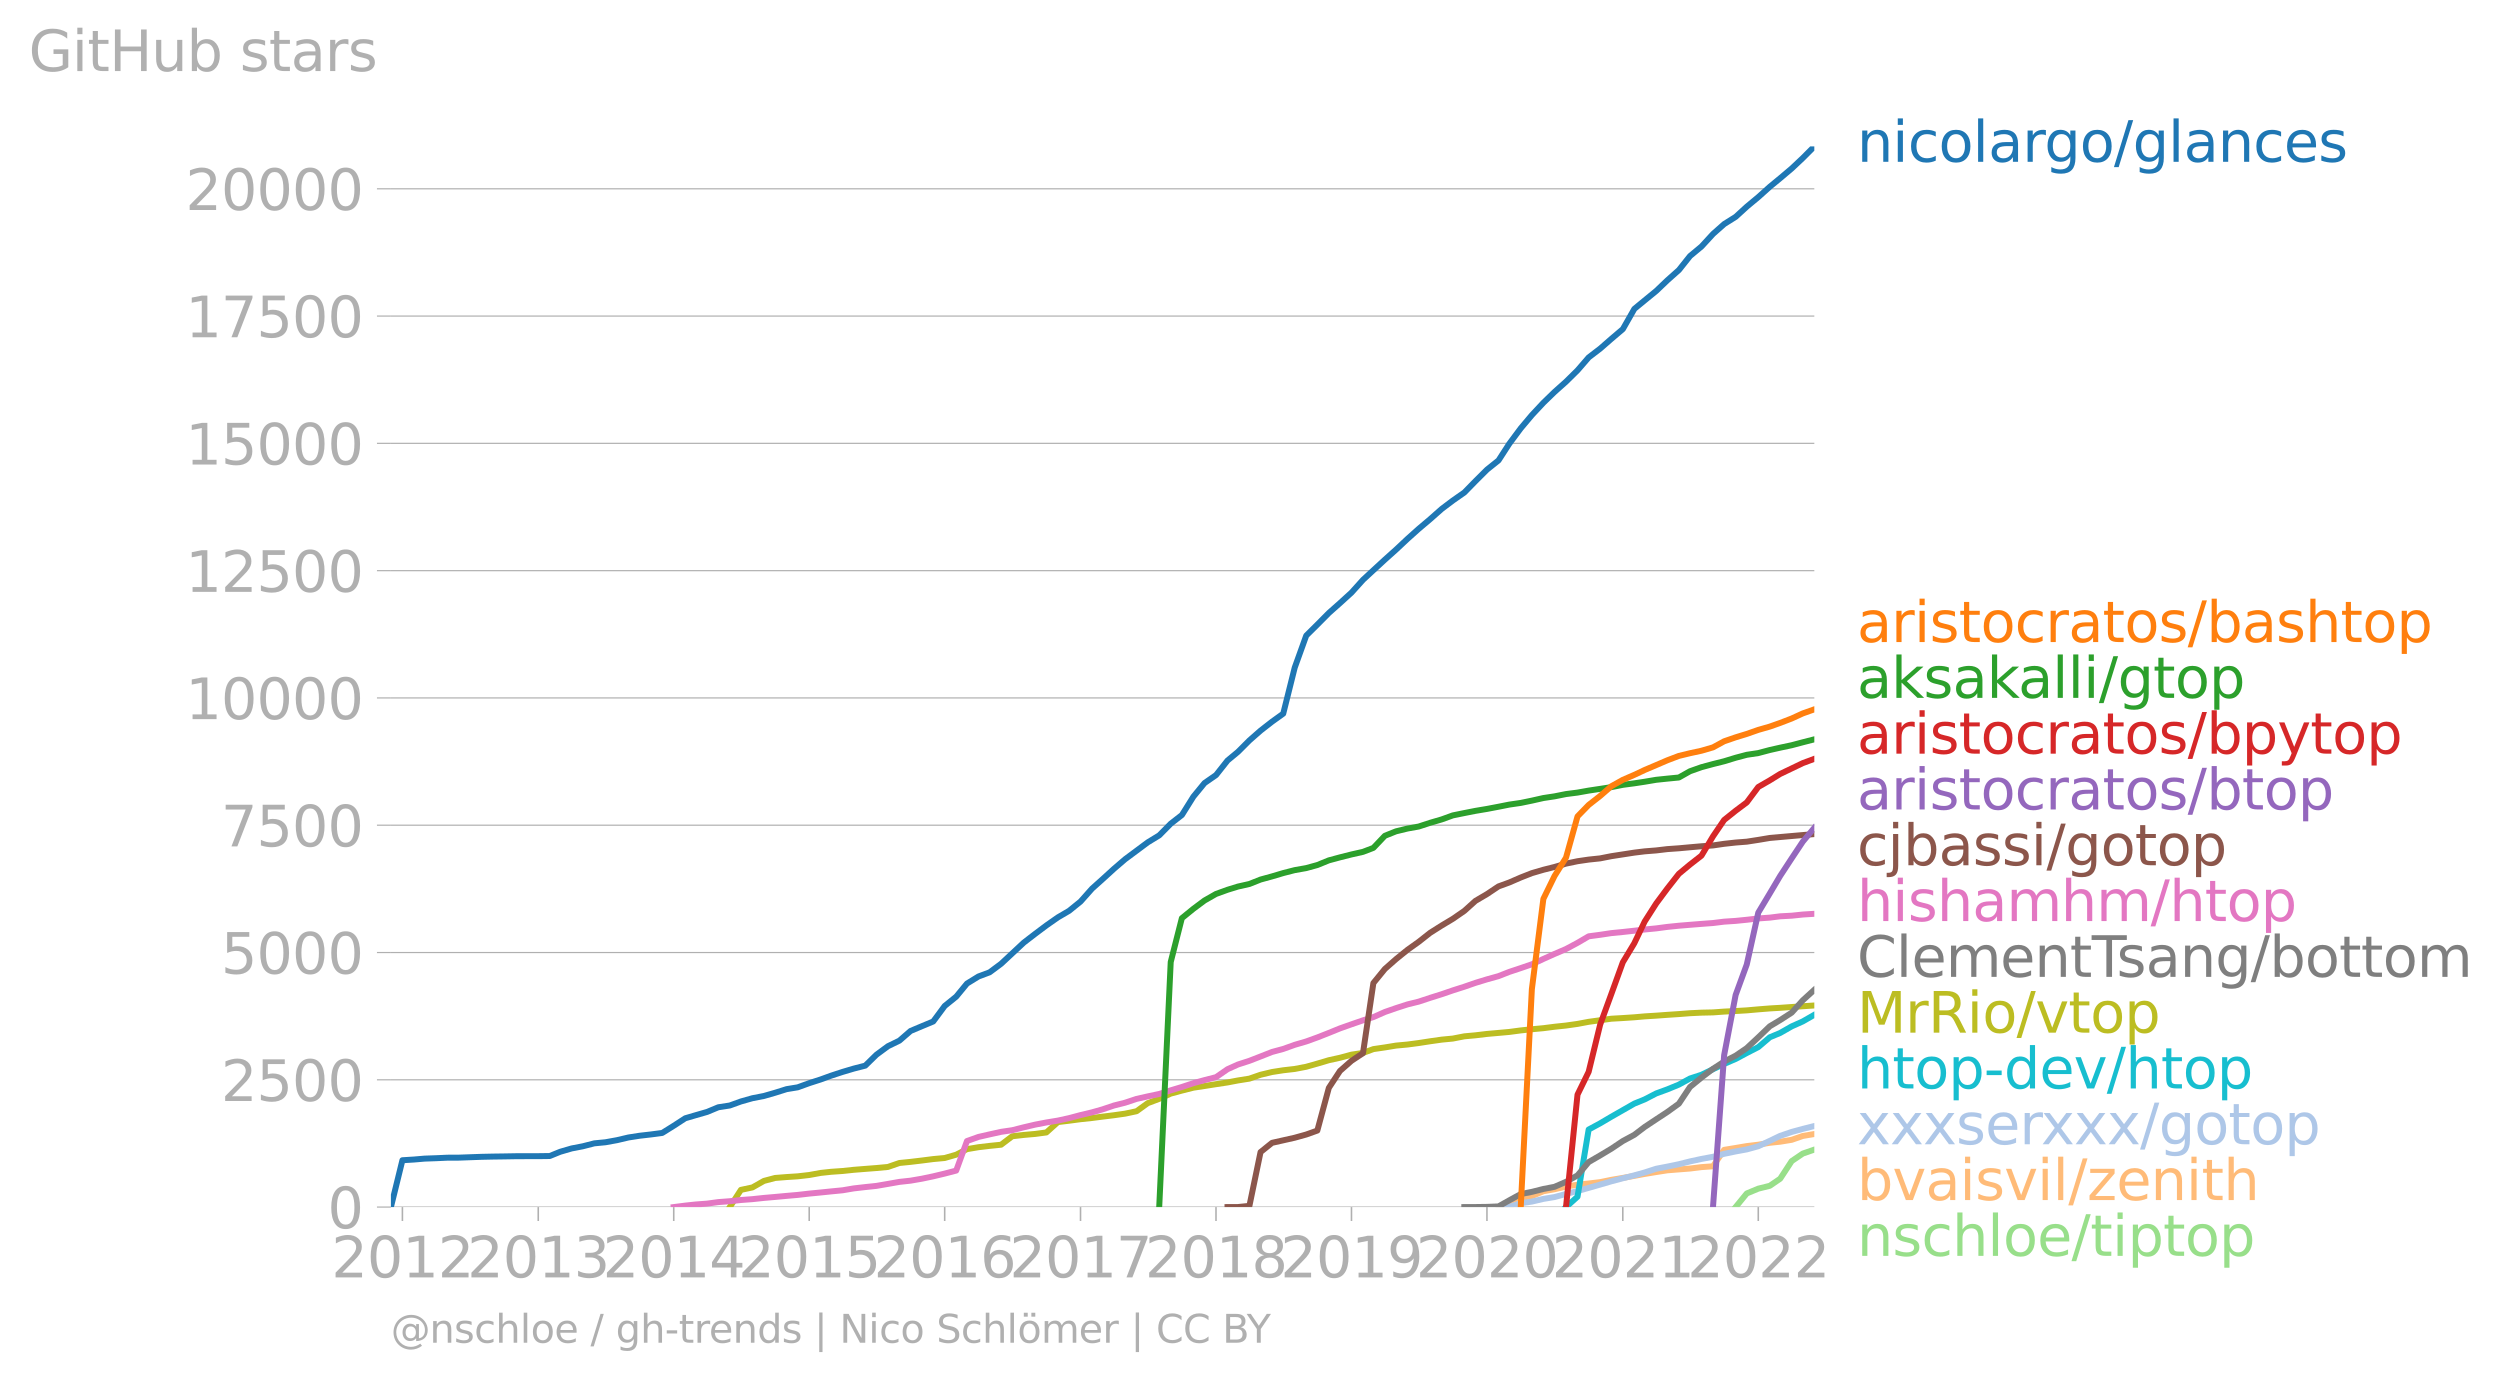 <svg xmlns:xlink="http://www.w3.org/1999/xlink" width="836.297" height="461.829" viewBox="0 0 627.223 346.372" xmlns="http://www.w3.org/2000/svg"><defs><style>*{stroke-linejoin:round;stroke-linecap:butt}</style></defs><g id="figure_1"><path d="M0 346.372h627.223V0H0v346.372z" style="fill:none" id="patch_1"/><g id="axes_1"><path d="M98.073 302.844h357.12V36.732H98.073v266.112z" style="fill:none" id="patch_2"/><g id="matplotlib.axis_1"><g id="xtick_1"><g id="line2d_1"><defs><path id="me93526d1b1" d="M0 0v3.5" style="stroke:#b0b0b0;stroke-width:.4"/></defs><use xlink:href="#me93526d1b1" x="100.96" y="302.844" style="fill:#b0b0b0;stroke:#b0b0b0;stroke-width:.4"/></g><g style="fill:#b0b0b0" transform="matrix(.14 0 0 -.14 83.145 320.482)" id="text_1"><defs><path id="DejaVuSans-32" d="M1228 531h2203V0H469v531q359 372 979 998 621 627 780 809 303 340 423 576 121 236 121 464 0 372-261 606-261 235-680 235-297 0-627-103-329-103-704-313v638q381 153 712 231 332 78 607 78 725 0 1156-363 431-362 431-968 0-288-108-546-107-257-392-607-78-91-497-524-418-433-1181-1211z" transform="scale(.016)"/><path id="DejaVuSans-30" d="M2034 4250q-487 0-733-480-245-479-245-1442 0-959 245-1439 246-480 733-480 491 0 736 480 246 480 246 1439 0 963-246 1442-245 480-736 480zm0 500q785 0 1199-621 414-620 414-1801 0-1178-414-1799Q2819-91 2034-91q-784 0-1198 620-414 621-414 1799 0 1181 414 1801 414 621 1198 621z" transform="scale(.016)"/><path id="DejaVuSans-31" d="M794 531h1031v3560L703 3866v575l1116 225h631V531h1031V0H794v531z" transform="scale(.016)"/></defs><use xlink:href="#DejaVuSans-32"/><use xlink:href="#DejaVuSans-30" x="63.623"/><use xlink:href="#DejaVuSans-31" x="127.246"/><use xlink:href="#DejaVuSans-32" x="190.869"/></g></g><g id="xtick_2"><use xlink:href="#me93526d1b1" x="135.042" y="302.844" style="fill:#b0b0b0;stroke:#b0b0b0;stroke-width:.4" id="line2d_2"/><g style="fill:#b0b0b0" transform="matrix(.14 0 0 -.14 117.227 320.482)" id="text_2"><defs><path id="DejaVuSans-33" d="M2597 2516q453-97 707-404 255-306 255-756 0-690-475-1069Q2609-91 1734-91q-293 0-604 58T488 141v609q262-153 574-231 313-78 654-78 593 0 904 234t311 681q0 413-289 645-289 233-804 233h-544v519h569q465 0 712 186t247 536q0 359-255 551-254 193-729 193-260 0-557-57-297-56-653-174v562q360 100 674 150t592 50q719 0 1137-327 419-326 419-882 0-388-222-655t-631-370z" transform="scale(.016)"/></defs><use xlink:href="#DejaVuSans-32"/><use xlink:href="#DejaVuSans-30" x="63.623"/><use xlink:href="#DejaVuSans-31" x="127.246"/><use xlink:href="#DejaVuSans-33" x="190.869"/></g></g><g id="xtick_3"><use xlink:href="#me93526d1b1" x="169.032" y="302.844" style="fill:#b0b0b0;stroke:#b0b0b0;stroke-width:.4" id="line2d_3"/><g style="fill:#b0b0b0" transform="matrix(.14 0 0 -.14 151.217 320.482)" id="text_3"><defs><path id="DejaVuSans-34" d="M2419 4116 825 1625h1594v2491zm-166 550h794V1625h666v-525h-666V0h-628v1100H313v609l1940 2957z" transform="scale(.016)"/></defs><use xlink:href="#DejaVuSans-32"/><use xlink:href="#DejaVuSans-30" x="63.623"/><use xlink:href="#DejaVuSans-31" x="127.246"/><use xlink:href="#DejaVuSans-34" x="190.869"/></g></g><g id="xtick_4"><use xlink:href="#me93526d1b1" x="203.021" y="302.844" style="fill:#b0b0b0;stroke:#b0b0b0;stroke-width:.4" id="line2d_4"/><g style="fill:#b0b0b0" transform="matrix(.14 0 0 -.14 185.206 320.482)" id="text_4"><defs><path id="DejaVuSans-35" d="M691 4666h2478v-532H1269V2991q137 47 274 70 138 23 276 23 781 0 1237-428 457-428 457-1159 0-753-469-1171Q2575-91 1722-91q-294 0-599 50Q819 9 494 109v635q281-153 581-228t634-75q541 0 856 284 316 284 316 772 0 487-316 771-315 285-856 285-253 0-505-56-251-56-513-175v2344z" transform="scale(.016)"/></defs><use xlink:href="#DejaVuSans-32"/><use xlink:href="#DejaVuSans-30" x="63.623"/><use xlink:href="#DejaVuSans-31" x="127.246"/><use xlink:href="#DejaVuSans-35" x="190.869"/></g></g><g id="xtick_5"><use xlink:href="#me93526d1b1" x="237.01" y="302.844" style="fill:#b0b0b0;stroke:#b0b0b0;stroke-width:.4" id="line2d_5"/><g style="fill:#b0b0b0" transform="matrix(.14 0 0 -.14 219.195 320.482)" id="text_5"><defs><path id="DejaVuSans-36" d="M2113 2584q-425 0-674-291-248-290-248-796 0-503 248-796 249-292 674-292t673 292q248 293 248 796 0 506-248 796-248 291-673 291zm1253 1979v-575q-238 112-480 171-242 60-480 60-625 0-955-422-329-422-376-1275 184 272 462 417 279 145 613 145 703 0 1111-427 408-426 408-1160 0-719-425-1154Q2819-91 2113-91q-810 0-1238 620-428 621-428 1799 0 1106 525 1764t1409 658q238 0 480-47t505-140z" transform="scale(.016)"/></defs><use xlink:href="#DejaVuSans-32"/><use xlink:href="#DejaVuSans-30" x="63.623"/><use xlink:href="#DejaVuSans-31" x="127.246"/><use xlink:href="#DejaVuSans-36" x="190.869"/></g></g><g id="xtick_6"><use xlink:href="#me93526d1b1" x="271.092" y="302.844" style="fill:#b0b0b0;stroke:#b0b0b0;stroke-width:.4" id="line2d_6"/><g style="fill:#b0b0b0" transform="matrix(.14 0 0 -.14 253.277 320.482)" id="text_6"><defs><path id="DejaVuSans-37" d="M525 4666h3000v-269L1831 0h-659l1594 4134H525v532z" transform="scale(.016)"/></defs><use xlink:href="#DejaVuSans-32"/><use xlink:href="#DejaVuSans-30" x="63.623"/><use xlink:href="#DejaVuSans-31" x="127.246"/><use xlink:href="#DejaVuSans-37" x="190.869"/></g></g><g id="xtick_7"><use xlink:href="#me93526d1b1" x="305.082" y="302.844" style="fill:#b0b0b0;stroke:#b0b0b0;stroke-width:.4" id="line2d_7"/><g style="fill:#b0b0b0" transform="matrix(.14 0 0 -.14 287.267 320.482)" id="text_7"><defs><path id="DejaVuSans-38" d="M2034 2216q-450 0-708-241-257-241-257-662 0-422 257-663 258-241 708-241t709 242q260 243 260 662 0 421-258 662-257 241-711 241zm-631 268q-406 100-633 378-226 279-226 679 0 559 398 884 399 325 1092 325 697 0 1094-325t397-884q0-400-227-679-226-278-629-378 456-106 710-416 255-309 255-755 0-679-414-1042Q2806-91 2034-91q-771 0-1186 362-414 363-414 1042 0 446 256 755 257 310 713 416zm-231 997q0-362 226-565 227-203 636-203 407 0 636 203 230 203 230 565 0 363-230 566-229 203-636 203-409 0-636-203-226-203-226-566z" transform="scale(.016)"/></defs><use xlink:href="#DejaVuSans-32"/><use xlink:href="#DejaVuSans-30" x="63.623"/><use xlink:href="#DejaVuSans-31" x="127.246"/><use xlink:href="#DejaVuSans-38" x="190.869"/></g></g><g id="xtick_8"><use xlink:href="#me93526d1b1" x="339.071" y="302.844" style="fill:#b0b0b0;stroke:#b0b0b0;stroke-width:.4" id="line2d_8"/><g style="fill:#b0b0b0" transform="matrix(.14 0 0 -.14 321.256 320.482)" id="text_8"><defs><path id="DejaVuSans-39" d="M703 97v575q238-113 481-172 244-59 479-59 625 0 954 420 330 420 377 1277-181-269-460-413-278-144-615-144-700 0-1108 423-408 424-408 1159 0 718 425 1152 425 435 1131 435 810 0 1236-621 427-620 427-1801 0-1103-524-1761Q2575-91 1691-91q-238 0-482 47Q966 3 703 97zm1256 1978q425 0 673 290 249 291 249 798 0 503-249 795-248 292-673 292t-673-292q-248-292-248-795 0-507 248-798 248-290 673-290z" transform="scale(.016)"/></defs><use xlink:href="#DejaVuSans-32"/><use xlink:href="#DejaVuSans-30" x="63.623"/><use xlink:href="#DejaVuSans-31" x="127.246"/><use xlink:href="#DejaVuSans-39" x="190.869"/></g></g><g id="xtick_9"><use xlink:href="#me93526d1b1" x="373.06" y="302.844" style="fill:#b0b0b0;stroke:#b0b0b0;stroke-width:.4" id="line2d_9"/><g style="fill:#b0b0b0" transform="matrix(.14 0 0 -.14 355.245 320.482)" id="text_9"><use xlink:href="#DejaVuSans-32"/><use xlink:href="#DejaVuSans-30" x="63.623"/><use xlink:href="#DejaVuSans-32" x="127.246"/><use xlink:href="#DejaVuSans-30" x="190.869"/></g></g><g id="xtick_10"><use xlink:href="#me93526d1b1" x="407.143" y="302.844" style="fill:#b0b0b0;stroke:#b0b0b0;stroke-width:.4" id="line2d_10"/><g style="fill:#b0b0b0" transform="matrix(.14 0 0 -.14 389.328 320.482)" id="text_10"><use xlink:href="#DejaVuSans-32"/><use xlink:href="#DejaVuSans-30" x="63.623"/><use xlink:href="#DejaVuSans-32" x="127.246"/><use xlink:href="#DejaVuSans-31" x="190.869"/></g></g><g id="xtick_11"><use xlink:href="#me93526d1b1" x="441.132" y="302.844" style="fill:#b0b0b0;stroke:#b0b0b0;stroke-width:.4" id="line2d_11"/><g style="fill:#b0b0b0" transform="matrix(.14 0 0 -.14 423.317 320.482)" id="text_11"><use xlink:href="#DejaVuSans-32"/><use xlink:href="#DejaVuSans-30" x="63.623"/><use xlink:href="#DejaVuSans-32" x="127.246"/><use xlink:href="#DejaVuSans-32" x="190.869"/></g></g></g><g id="matplotlib.axis_2"><g id="ytick_1"><path d="M98.073 302.844h357.12" clip-path="url(#pb68a3c42b2)" style="fill:none;stroke:#b0b0b0;stroke-width:.3;stroke-linecap:square" id="line2d_12"/><g id="line2d_13"><defs><path id="m8e3840d677" d="M0 0h-3.5" style="stroke:#b0b0b0;stroke-width:.3"/></defs><use xlink:href="#m8e3840d677" x="98.073" y="302.844" style="fill:#b0b0b0;stroke:#b0b0b0;stroke-width:.3"/></g><use xlink:href="#DejaVuSans-30" style="fill:#b0b0b0" transform="matrix(.14 0 0 -.14 82.166 308.163)" id="text_12"/></g><g id="ytick_2"><path d="M98.073 270.909h357.12" clip-path="url(#pb68a3c42b2)" style="fill:none;stroke:#b0b0b0;stroke-width:.3;stroke-linecap:square" id="line2d_14"/><use xlink:href="#m8e3840d677" x="98.073" y="270.909" style="fill:#b0b0b0;stroke:#b0b0b0;stroke-width:.3" id="line2d_15"/><g style="fill:#b0b0b0" transform="matrix(.14 0 0 -.14 55.443 276.228)" id="text_13"><use xlink:href="#DejaVuSans-32"/><use xlink:href="#DejaVuSans-35" x="63.623"/><use xlink:href="#DejaVuSans-30" x="127.246"/><use xlink:href="#DejaVuSans-30" x="190.869"/></g></g><g id="ytick_3"><path d="M98.073 238.973h357.12" clip-path="url(#pb68a3c42b2)" style="fill:none;stroke:#b0b0b0;stroke-width:.3;stroke-linecap:square" id="line2d_16"/><use xlink:href="#m8e3840d677" x="98.073" y="238.973" style="fill:#b0b0b0;stroke:#b0b0b0;stroke-width:.3" id="line2d_17"/><g style="fill:#b0b0b0" transform="matrix(.14 0 0 -.14 55.443 244.292)" id="text_14"><use xlink:href="#DejaVuSans-35"/><use xlink:href="#DejaVuSans-30" x="63.623"/><use xlink:href="#DejaVuSans-30" x="127.246"/><use xlink:href="#DejaVuSans-30" x="190.869"/></g></g><g id="ytick_4"><path d="M98.073 207.038h357.12" clip-path="url(#pb68a3c42b2)" style="fill:none;stroke:#b0b0b0;stroke-width:.3;stroke-linecap:square" id="line2d_18"/><use xlink:href="#m8e3840d677" x="98.073" y="207.038" style="fill:#b0b0b0;stroke:#b0b0b0;stroke-width:.3" id="line2d_19"/><g style="fill:#b0b0b0" transform="matrix(.14 0 0 -.14 55.443 212.357)" id="text_15"><use xlink:href="#DejaVuSans-37"/><use xlink:href="#DejaVuSans-35" x="63.623"/><use xlink:href="#DejaVuSans-30" x="127.246"/><use xlink:href="#DejaVuSans-30" x="190.869"/></g></g><g id="ytick_5"><path d="M98.073 175.103h357.12" clip-path="url(#pb68a3c42b2)" style="fill:none;stroke:#b0b0b0;stroke-width:.3;stroke-linecap:square" id="line2d_20"/><use xlink:href="#m8e3840d677" x="98.073" y="175.103" style="fill:#b0b0b0;stroke:#b0b0b0;stroke-width:.3" id="line2d_21"/><g style="fill:#b0b0b0" transform="matrix(.14 0 0 -.14 46.536 180.421)" id="text_16"><use xlink:href="#DejaVuSans-31"/><use xlink:href="#DejaVuSans-30" x="63.623"/><use xlink:href="#DejaVuSans-30" x="127.246"/><use xlink:href="#DejaVuSans-30" x="190.869"/><use xlink:href="#DejaVuSans-30" x="254.492"/></g></g><g id="ytick_6"><path d="M98.073 143.167h357.12" clip-path="url(#pb68a3c42b2)" style="fill:none;stroke:#b0b0b0;stroke-width:.3;stroke-linecap:square" id="line2d_22"/><use xlink:href="#m8e3840d677" x="98.073" y="143.167" style="fill:#b0b0b0;stroke:#b0b0b0;stroke-width:.3" id="line2d_23"/><g style="fill:#b0b0b0" transform="matrix(.14 0 0 -.14 46.536 148.486)" id="text_17"><use xlink:href="#DejaVuSans-31"/><use xlink:href="#DejaVuSans-32" x="63.623"/><use xlink:href="#DejaVuSans-35" x="127.246"/><use xlink:href="#DejaVuSans-30" x="190.869"/><use xlink:href="#DejaVuSans-30" x="254.492"/></g></g><g id="ytick_7"><path d="M98.073 111.232h357.12" clip-path="url(#pb68a3c42b2)" style="fill:none;stroke:#b0b0b0;stroke-width:.3;stroke-linecap:square" id="line2d_24"/><use xlink:href="#m8e3840d677" x="98.073" y="111.232" style="fill:#b0b0b0;stroke:#b0b0b0;stroke-width:.3" id="line2d_25"/><g style="fill:#b0b0b0" transform="matrix(.14 0 0 -.14 46.536 116.55)" id="text_18"><use xlink:href="#DejaVuSans-31"/><use xlink:href="#DejaVuSans-35" x="63.623"/><use xlink:href="#DejaVuSans-30" x="127.246"/><use xlink:href="#DejaVuSans-30" x="190.869"/><use xlink:href="#DejaVuSans-30" x="254.492"/></g></g><g id="ytick_8"><path d="M98.073 79.296h357.12" clip-path="url(#pb68a3c42b2)" style="fill:none;stroke:#b0b0b0;stroke-width:.3;stroke-linecap:square" id="line2d_26"/><use xlink:href="#m8e3840d677" x="98.073" y="79.296" style="fill:#b0b0b0;stroke:#b0b0b0;stroke-width:.3" id="line2d_27"/><g style="fill:#b0b0b0" transform="matrix(.14 0 0 -.14 46.536 84.615)" id="text_19"><use xlink:href="#DejaVuSans-31"/><use xlink:href="#DejaVuSans-37" x="63.623"/><use xlink:href="#DejaVuSans-35" x="127.246"/><use xlink:href="#DejaVuSans-30" x="190.869"/><use xlink:href="#DejaVuSans-30" x="254.492"/></g></g><g id="ytick_9"><path d="M98.073 47.36h357.12" clip-path="url(#pb68a3c42b2)" style="fill:none;stroke:#b0b0b0;stroke-width:.3;stroke-linecap:square" id="line2d_28"/><use xlink:href="#m8e3840d677" x="98.073" y="47.361" style="fill:#b0b0b0;stroke:#b0b0b0;stroke-width:.3" id="line2d_29"/><g style="fill:#b0b0b0" transform="matrix(.14 0 0 -.14 46.536 52.68)" id="text_20"><use xlink:href="#DejaVuSans-32"/><use xlink:href="#DejaVuSans-30" x="63.623"/><use xlink:href="#DejaVuSans-30" x="127.246"/><use xlink:href="#DejaVuSans-30" x="190.869"/><use xlink:href="#DejaVuSans-30" x="254.492"/></g></g><g style="fill:#b0b0b0" transform="matrix(.14 0 0 -.14 7.2 17.838)" id="text_21"><defs><path id="DejaVuSans-47" d="M3809 666v1253H2778v519h1656V434q-365-259-806-392-440-133-940-133-1094 0-1712 639-617 640-617 1780 0 1144 617 1783 618 639 1712 639 456 0 867-113 411-112 758-331v-672q-350 297-744 447t-828 150q-857 0-1287-478-429-478-429-1425 0-944 429-1422 430-478 1287-478 334 0 596 58 263 58 472 180z" transform="scale(.016)"/><path id="DejaVuSans-69" d="M603 3500h575V0H603v3500zm0 1363h575v-729H603v729z" transform="scale(.016)"/><path id="DejaVuSans-74" d="M1172 4494v-994h1184v-447H1172V1153q0-428 117-550t477-122h590V0h-590q-666 0-919 248-253 249-253 905v1900H172v447h422v994h578z" transform="scale(.016)"/><path id="DejaVuSans-48" d="M628 4666h631V2753h2294v1913h631V0h-631v2222H1259V0H628v4666z" transform="scale(.016)"/><path id="DejaVuSans-75" d="M544 1381v2119h575V1403q0-497 193-746 194-248 582-248 465 0 735 297 271 297 271 810v1984h575V0h-575v538q-209-319-486-474-276-155-642-155-603 0-916 375-312 375-312 1097zm1447 2203z" transform="scale(.016)"/><path id="DejaVuSans-62" d="M3116 1747q0 634-261 995t-717 361q-457 0-718-361t-261-995q0-634 261-995t718-361q456 0 717 361t261 995zM1159 2969q182 312 458 463 277 152 661 152 638 0 1036-506 399-506 399-1331T3314 415Q2916-91 2278-91q-384 0-661 152-276 152-458 464V0H581v4863h578V2969z" transform="scale(.016)"/><path id="DejaVuSans-73" d="M2834 3397v-544q-243 125-506 187-262 63-544 63-428 0-642-131t-214-394q0-200 153-314t616-217l197-44q612-131 870-370t258-667q0-488-386-773Q2250-91 1575-91q-281 0-586 55T347 128v594q319-166 628-249 309-82 613-82 406 0 624 139 219 139 219 392 0 234-158 359-157 125-692 241l-200 47q-534 112-772 345-237 233-237 639 0 494 350 762 350 269 994 269 318 0 599-47 282-46 519-140z" transform="scale(.016)"/><path id="DejaVuSans-61" d="M2194 1759q-697 0-966-159t-269-544q0-306 202-486 202-179 548-179 479 0 768 339t289 901v128h-572zm1147 238V0h-575v531q-197-318-491-470T1556-91q-537 0-855 302-317 302-317 808 0 590 395 890 396 300 1180 300h807v57q0 397-261 614t-733 217q-300 0-585-72-284-72-546-216v532q315 122 612 182 297 61 578 61 760 0 1135-394 375-393 375-1193z" transform="scale(.016)"/><path id="DejaVuSans-72" d="M2631 2963q-97 56-211 82-114 27-251 27-488 0-749-317t-261-911V0H581v3500h578v-544q182 319 472 473 291 155 707 155 59 0 131-8 72-7 159-23l3-590z" transform="scale(.016)"/></defs><use xlink:href="#DejaVuSans-47"/><use xlink:href="#DejaVuSans-69" x="77.49"/><use xlink:href="#DejaVuSans-74" x="105.273"/><use xlink:href="#DejaVuSans-48" x="144.482"/><use xlink:href="#DejaVuSans-75" x="219.678"/><use xlink:href="#DejaVuSans-62" x="283.057"/><use xlink:href="#DejaVuSans-20" x="346.533"/><use xlink:href="#DejaVuSans-73" x="378.32"/><use xlink:href="#DejaVuSans-74" x="430.42"/><use xlink:href="#DejaVuSans-61" x="469.629"/><use xlink:href="#DejaVuSans-72" x="530.908"/><use xlink:href="#DejaVuSans-73" x="572.021"/></g></g><path d="m435.451 302.844 2.794-3.423 2.887-1.2 2.887-.716 2.607-1.776 2.887-4.42 2.793-1.89 2.887-.997" clip-path="url(#pb68a3c42b2)" style="fill:none;stroke:#98df8a;stroke-width:1.5;stroke-linecap:square" id="line2d_30"/><path d="m375.947 302.844 2.7-.076 2.887-2.21 2.794-.473 2.887-1.213 2.793-.499 2.887-.69 2.887-.446 2.793-.307 2.887-.345 2.794-.575 2.887-.485 2.886-.511 2.608-.486 2.886-.472 2.794-.435 2.887-.23 2.794-.217 2.886-.357 2.887-.205 2.794-4.126 2.886-.472 2.794-.473 2.887-.345 2.887-.485 2.607-.269 2.887-.472 2.793-.971 2.887-.486" clip-path="url(#pb68a3c42b2)" style="fill:none;stroke:#ffbb78;stroke-width:1.5;stroke-linecap:square" id="line2d_31"/><path d="m375.947 302.844 2.7-.063 2.887-.907 2.794-.41 2.887-.676 2.793-.46 2.887-.78 2.887-.74 2.793-.78 2.887-.83 2.794-.817 2.887-.767 2.886-.728 2.608-.728 2.886-.933 2.794-.536 2.887-.6 2.794-.703 2.886-.626 2.887-.536 2.794-.741 2.886-.6 2.794-.512 2.887-.792 2.887-1.354 2.607-1.252 2.887-.983 2.793-.767 2.887-.715" clip-path="url(#pb68a3c42b2)" style="fill:none;stroke:#aec7e8;stroke-width:1.5;stroke-linecap:square" id="line2d_32"/><g style="fill:#1f77b4" transform="matrix(.14 0 0 -.14 465.907 40.596)" id="text_22"><defs><path id="DejaVuSans-6e" d="M3513 2113V0h-575v2094q0 497-194 743-194 247-581 247-466 0-735-297-269-296-269-809V0H581v3500h578v-544q207 316 486 472 280 156 646 156 603 0 912-373 310-373 310-1098z" transform="scale(.016)"/><path id="DejaVuSans-63" d="M3122 3366v-538q-244 135-489 202t-495 67q-560 0-870-355-309-354-309-995t309-996q310-354 870-354 250 0 495 67t489 202V134Q2881 22 2623-34q-257-57-548-57-791 0-1257 497-465 497-465 1341 0 856 470 1346 471 491 1290 491 265 0 518-55 253-54 491-163z" transform="scale(.016)"/><path id="DejaVuSans-6f" d="M1959 3097q-462 0-731-361t-269-989q0-628 267-989 268-361 733-361 460 0 728 362 269 363 269 988 0 622-269 986-268 364-728 364zm0 487q750 0 1178-488 429-487 429-1349 0-859-429-1349Q2709-91 1959-91q-753 0-1180 489-426 490-426 1349 0 862 426 1349 427 488 1180 488z" transform="scale(.016)"/><path id="DejaVuSans-6c" d="M603 4863h575V0H603v4863z" transform="scale(.016)"/><path id="DejaVuSans-67" d="M2906 1791q0 625-258 968-257 344-723 344-462 0-720-344-258-343-258-968 0-622 258-966t720-344q466 0 723 344 258 344 258 966zm575-1357q0-893-397-1329-396-436-1215-436-303 0-572 45t-522 139v559q253-137 500-202 247-66 503-66 566 0 847 295t281 892v285q-178-310-456-463T1784 0Q1141 0 747 490 353 981 353 1791q0 812 394 1302 394 491 1037 491 388 0 666-153t456-462v531h575V434z" transform="scale(.016)"/><path id="DejaVuSans-2f" d="M1625 4666h531L531-594H0l1625 5260z" transform="scale(.016)"/><path id="DejaVuSans-65" d="M3597 1894v-281H953q38-594 358-905t892-311q331 0 642 81t618 244V178Q3153 47 2828-22t-659-69q-838 0-1327 487-489 488-489 1320 0 859 464 1363 464 505 1252 505 706 0 1117-455 411-454 411-1235zm-575 169q-6 471-264 752-258 282-683 282-481 0-770-272t-333-766l2050 4z" transform="scale(.016)"/></defs><use xlink:href="#DejaVuSans-6e"/><use xlink:href="#DejaVuSans-69" x="63.379"/><use xlink:href="#DejaVuSans-63" x="91.162"/><use xlink:href="#DejaVuSans-6f" x="146.143"/><use xlink:href="#DejaVuSans-6c" x="207.324"/><use xlink:href="#DejaVuSans-61" x="235.107"/><use xlink:href="#DejaVuSans-72" x="296.387"/><use xlink:href="#DejaVuSans-67" x="335.75"/><use xlink:href="#DejaVuSans-6f" x="399.227"/><use xlink:href="#DejaVuSans-2f" x="460.408"/><use xlink:href="#DejaVuSans-67" x="494.1"/><use xlink:href="#DejaVuSans-6c" x="557.576"/><use xlink:href="#DejaVuSans-61" x="585.359"/><use xlink:href="#DejaVuSans-6e" x="646.639"/><use xlink:href="#DejaVuSans-63" x="710.018"/><use xlink:href="#DejaVuSans-65" x="764.998"/><use xlink:href="#DejaVuSans-73" x="826.521"/></g><g style="fill:#ff7f0e" transform="matrix(.14 0 0 -.14 465.907 161.086)" id="text_23"><defs><path id="DejaVuSans-68" d="M3513 2113V0h-575v2094q0 497-194 743-194 247-581 247-466 0-735-297-269-296-269-809V0H581v4863h578V2956q207 316 486 472 280 156 646 156 603 0 912-373 310-373 310-1098z" transform="scale(.016)"/><path id="DejaVuSans-70" d="M1159 525v-1856H581v4831h578v-531q182 312 458 463 277 152 661 152 638 0 1036-506 399-506 399-1331T3314 415Q2916-91 2278-91q-384 0-661 152-276 152-458 464zm1957 1222q0 634-261 995t-717 361q-457 0-718-361t-261-995q0-634 261-995t718-361q456 0 717 361t261 995z" transform="scale(.016)"/></defs><use xlink:href="#DejaVuSans-61"/><use xlink:href="#DejaVuSans-72" x="61.279"/><use xlink:href="#DejaVuSans-69" x="102.393"/><use xlink:href="#DejaVuSans-73" x="130.176"/><use xlink:href="#DejaVuSans-74" x="182.275"/><use xlink:href="#DejaVuSans-6f" x="221.484"/><use xlink:href="#DejaVuSans-63" x="282.666"/><use xlink:href="#DejaVuSans-72" x="337.646"/><use xlink:href="#DejaVuSans-61" x="378.76"/><use xlink:href="#DejaVuSans-74" x="440.039"/><use xlink:href="#DejaVuSans-6f" x="479.248"/><use xlink:href="#DejaVuSans-73" x="540.43"/><use xlink:href="#DejaVuSans-2f" x="592.529"/><use xlink:href="#DejaVuSans-62" x="626.221"/><use xlink:href="#DejaVuSans-61" x="689.697"/><use xlink:href="#DejaVuSans-73" x="750.977"/><use xlink:href="#DejaVuSans-68" x="803.076"/><use xlink:href="#DejaVuSans-74" x="866.455"/><use xlink:href="#DejaVuSans-6f" x="905.664"/><use xlink:href="#DejaVuSans-70" x="966.846"/></g><g style="fill:#2ca02c" transform="matrix(.14 0 0 -.14 465.907 175.086)" id="text_24"><defs><path id="DejaVuSans-6b" d="M581 4863h578V1991l1716 1509h734L1753 1863 3688 0h-750L1159 1709V0H581v4863z" transform="scale(.016)"/></defs><use xlink:href="#DejaVuSans-61"/><use xlink:href="#DejaVuSans-6b" x="61.279"/><use xlink:href="#DejaVuSans-73" x="119.189"/><use xlink:href="#DejaVuSans-61" x="171.289"/><use xlink:href="#DejaVuSans-6b" x="232.568"/><use xlink:href="#DejaVuSans-61" x="288.729"/><use xlink:href="#DejaVuSans-6c" x="350.008"/><use xlink:href="#DejaVuSans-6c" x="377.791"/><use xlink:href="#DejaVuSans-69" x="405.574"/><use xlink:href="#DejaVuSans-2f" x="433.357"/><use xlink:href="#DejaVuSans-67" x="467.049"/><use xlink:href="#DejaVuSans-74" x="530.525"/><use xlink:href="#DejaVuSans-6f" x="569.734"/><use xlink:href="#DejaVuSans-70" x="630.916"/></g><g style="fill:#d62728" transform="matrix(.14 0 0 -.14 465.907 189.086)" id="text_25"><defs><path id="DejaVuSans-79" d="M2059-325q-243-625-475-815-231-191-618-191H506v481h338q237 0 368 113 132 112 291 531l103 262L191 3500h609L1894 763l1094 2737h609L2059-325z" transform="scale(.016)"/></defs><use xlink:href="#DejaVuSans-61"/><use xlink:href="#DejaVuSans-72" x="61.279"/><use xlink:href="#DejaVuSans-69" x="102.393"/><use xlink:href="#DejaVuSans-73" x="130.176"/><use xlink:href="#DejaVuSans-74" x="182.275"/><use xlink:href="#DejaVuSans-6f" x="221.484"/><use xlink:href="#DejaVuSans-63" x="282.666"/><use xlink:href="#DejaVuSans-72" x="337.646"/><use xlink:href="#DejaVuSans-61" x="378.76"/><use xlink:href="#DejaVuSans-74" x="440.039"/><use xlink:href="#DejaVuSans-6f" x="479.248"/><use xlink:href="#DejaVuSans-73" x="540.43"/><use xlink:href="#DejaVuSans-2f" x="592.529"/><use xlink:href="#DejaVuSans-62" x="626.221"/><use xlink:href="#DejaVuSans-70" x="689.697"/><use xlink:href="#DejaVuSans-79" x="753.174"/><use xlink:href="#DejaVuSans-74" x="812.354"/><use xlink:href="#DejaVuSans-6f" x="851.563"/><use xlink:href="#DejaVuSans-70" x="912.744"/></g><g style="fill:#9467bd" transform="matrix(.14 0 0 -.14 465.907 203.086)" id="text_26"><use xlink:href="#DejaVuSans-61"/><use xlink:href="#DejaVuSans-72" x="61.279"/><use xlink:href="#DejaVuSans-69" x="102.393"/><use xlink:href="#DejaVuSans-73" x="130.176"/><use xlink:href="#DejaVuSans-74" x="182.275"/><use xlink:href="#DejaVuSans-6f" x="221.484"/><use xlink:href="#DejaVuSans-63" x="282.666"/><use xlink:href="#DejaVuSans-72" x="337.646"/><use xlink:href="#DejaVuSans-61" x="378.76"/><use xlink:href="#DejaVuSans-74" x="440.039"/><use xlink:href="#DejaVuSans-6f" x="479.248"/><use xlink:href="#DejaVuSans-73" x="540.43"/><use xlink:href="#DejaVuSans-2f" x="592.529"/><use xlink:href="#DejaVuSans-62" x="626.221"/><use xlink:href="#DejaVuSans-74" x="689.697"/><use xlink:href="#DejaVuSans-6f" x="728.906"/><use xlink:href="#DejaVuSans-70" x="790.088"/></g><g style="fill:#8c564b" transform="matrix(.14 0 0 -.14 465.907 217.086)" id="text_27"><defs><path id="DejaVuSans-6a" d="M603 3500h575V-63q0-668-255-968-254-300-820-300h-219v487H38q328 0 446 152Q603-541 603-63v3563zm0 1363h575v-729H603v729z" transform="scale(.016)"/></defs><use xlink:href="#DejaVuSans-63"/><use xlink:href="#DejaVuSans-6a" x="54.98"/><use xlink:href="#DejaVuSans-62" x="82.764"/><use xlink:href="#DejaVuSans-61" x="146.24"/><use xlink:href="#DejaVuSans-73" x="207.52"/><use xlink:href="#DejaVuSans-73" x="259.619"/><use xlink:href="#DejaVuSans-69" x="311.719"/><use xlink:href="#DejaVuSans-2f" x="339.502"/><use xlink:href="#DejaVuSans-67" x="373.193"/><use xlink:href="#DejaVuSans-6f" x="436.67"/><use xlink:href="#DejaVuSans-74" x="497.852"/><use xlink:href="#DejaVuSans-6f" x="537.061"/><use xlink:href="#DejaVuSans-70" x="598.242"/></g><g style="fill:#e377c2" transform="matrix(.14 0 0 -.14 465.907 231.086)" id="text_28"><defs><path id="DejaVuSans-6d" d="M3328 2828q216 388 516 572t706 184q547 0 844-383 297-382 297-1088V0h-578v2094q0 503-179 746-178 244-543 244-447 0-707-297-259-296-259-809V0h-578v2094q0 506-178 748t-550 242q-441 0-701-298-259-298-259-808V0H581v3500h578v-544q197 322 472 475t653 153q382 0 649-194 267-193 395-562z" transform="scale(.016)"/></defs><use xlink:href="#DejaVuSans-68"/><use xlink:href="#DejaVuSans-69" x="63.379"/><use xlink:href="#DejaVuSans-73" x="91.162"/><use xlink:href="#DejaVuSans-68" x="143.262"/><use xlink:href="#DejaVuSans-61" x="206.641"/><use xlink:href="#DejaVuSans-6d" x="267.92"/><use xlink:href="#DejaVuSans-68" x="365.332"/><use xlink:href="#DejaVuSans-6d" x="428.711"/><use xlink:href="#DejaVuSans-2f" x="526.123"/><use xlink:href="#DejaVuSans-68" x="559.814"/><use xlink:href="#DejaVuSans-74" x="623.193"/><use xlink:href="#DejaVuSans-6f" x="662.402"/><use xlink:href="#DejaVuSans-70" x="723.584"/></g><g style="fill:#7f7f7f" transform="matrix(.14 0 0 -.14 465.907 245.086)" id="text_29"><defs><path id="DejaVuSans-43" d="M4122 4306v-665q-319 297-680 443-361 147-767 147-800 0-1225-489t-425-1414q0-922 425-1411t1225-489q406 0 767 147t680 444V359q-331-225-702-338-370-112-782-112-1060 0-1670 648-609 649-609 1771 0 1125 609 1773 610 649 1670 649 418 0 788-111 371-111 696-333z" transform="scale(.016)"/><path id="DejaVuSans-54" d="M-19 4666h3947v-532H2272V0h-634v4134H-19v532z" transform="scale(.016)"/></defs><use xlink:href="#DejaVuSans-43"/><use xlink:href="#DejaVuSans-6c" x="69.824"/><use xlink:href="#DejaVuSans-65" x="97.607"/><use xlink:href="#DejaVuSans-6d" x="159.131"/><use xlink:href="#DejaVuSans-65" x="256.543"/><use xlink:href="#DejaVuSans-6e" x="318.066"/><use xlink:href="#DejaVuSans-74" x="381.445"/><use xlink:href="#DejaVuSans-54" x="420.654"/><use xlink:href="#DejaVuSans-73" x="465.238"/><use xlink:href="#DejaVuSans-61" x="517.338"/><use xlink:href="#DejaVuSans-6e" x="578.617"/><use xlink:href="#DejaVuSans-67" x="641.996"/><use xlink:href="#DejaVuSans-2f" x="705.473"/><use xlink:href="#DejaVuSans-62" x="739.164"/><use xlink:href="#DejaVuSans-6f" x="802.641"/><use xlink:href="#DejaVuSans-74" x="863.822"/><use xlink:href="#DejaVuSans-74" x="903.031"/><use xlink:href="#DejaVuSans-6f" x="942.24"/><use xlink:href="#DejaVuSans-6d" x="1003.422"/></g><g style="fill:#bcbd22" transform="matrix(.14 0 0 -.14 465.907 259.086)" id="text_30"><defs><path id="DejaVuSans-4d" d="M628 4666h941l1190-3175 1197 3175h941V0h-616v4097L3078 897h-634L1241 4097V0H628v4666z" transform="scale(.016)"/><path id="DejaVuSans-52" d="M2841 2188q203-69 395-294t386-619L4263 0h-679l-596 1197q-232 469-449 622t-592 153h-688V0H628v4666h1425q800 0 1194-335 394-334 394-1009 0-441-205-732-205-290-595-402zM1259 4147V2491h794q456 0 689 211t233 620q0 409-233 617t-689 208h-794z" transform="scale(.016)"/><path id="DejaVuSans-76" d="M191 3500h609L1894 563l1094 2937h609L2284 0h-781L191 3500z" transform="scale(.016)"/></defs><use xlink:href="#DejaVuSans-4d"/><use xlink:href="#DejaVuSans-72" x="86.279"/><use xlink:href="#DejaVuSans-52" x="127.393"/><use xlink:href="#DejaVuSans-69" x="196.875"/><use xlink:href="#DejaVuSans-6f" x="224.658"/><use xlink:href="#DejaVuSans-2f" x="285.84"/><use xlink:href="#DejaVuSans-76" x="319.531"/><use xlink:href="#DejaVuSans-74" x="378.711"/><use xlink:href="#DejaVuSans-6f" x="417.92"/><use xlink:href="#DejaVuSans-70" x="479.102"/></g><g style="fill:#17becf" transform="matrix(.14 0 0 -.14 465.907 273.086)" id="text_31"><defs><path id="DejaVuSans-2d" d="M313 2009h1684v-512H313v512z" transform="scale(.016)"/><path id="DejaVuSans-64" d="M2906 2969v1894h575V0h-575v525q-181-312-458-464-276-152-664-152-634 0-1033 506-398 507-398 1332t398 1331q399 506 1033 506 388 0 664-152 277-151 458-463zM947 1747q0-634 261-995t717-361q456 0 718 361 263 361 263 995t-263 995q-262 361-718 361t-717-361q-261-361-261-995z" transform="scale(.016)"/></defs><use xlink:href="#DejaVuSans-68"/><use xlink:href="#DejaVuSans-74" x="63.379"/><use xlink:href="#DejaVuSans-6f" x="102.588"/><use xlink:href="#DejaVuSans-70" x="163.77"/><use xlink:href="#DejaVuSans-2d" x="227.246"/><use xlink:href="#DejaVuSans-64" x="263.33"/><use xlink:href="#DejaVuSans-65" x="326.807"/><use xlink:href="#DejaVuSans-76" x="388.33"/><use xlink:href="#DejaVuSans-2f" x="447.51"/><use xlink:href="#DejaVuSans-68" x="481.201"/><use xlink:href="#DejaVuSans-74" x="544.58"/><use xlink:href="#DejaVuSans-6f" x="583.789"/><use xlink:href="#DejaVuSans-70" x="644.971"/></g><g style="fill:#aec7e8" transform="matrix(.14 0 0 -.14 465.907 287.086)" id="text_32"><defs><path id="DejaVuSans-78" d="M3513 3500 2247 1797 3578 0h-678L1881 1375 863 0H184l1360 1831L300 3500h678l928-1247 928 1247h679z" transform="scale(.016)"/></defs><use xlink:href="#DejaVuSans-78"/><use xlink:href="#DejaVuSans-78" x="59.18"/><use xlink:href="#DejaVuSans-78" x="118.359"/><use xlink:href="#DejaVuSans-73" x="177.539"/><use xlink:href="#DejaVuSans-65" x="229.639"/><use xlink:href="#DejaVuSans-72" x="291.162"/><use xlink:href="#DejaVuSans-78" x="329.65"/><use xlink:href="#DejaVuSans-78" x="388.83"/><use xlink:href="#DejaVuSans-78" x="448.01"/><use xlink:href="#DejaVuSans-2f" x="507.189"/><use xlink:href="#DejaVuSans-67" x="540.881"/><use xlink:href="#DejaVuSans-6f" x="604.357"/><use xlink:href="#DejaVuSans-74" x="665.539"/><use xlink:href="#DejaVuSans-6f" x="704.748"/><use xlink:href="#DejaVuSans-70" x="765.93"/></g><g style="fill:#ffbb78" transform="matrix(.14 0 0 -.14 465.907 301.086)" id="text_33"><defs><path id="DejaVuSans-7a" d="M353 3500h2731v-525L922 459h2162V0H275v525l2163 2516H353v459z" transform="scale(.016)"/></defs><use xlink:href="#DejaVuSans-62"/><use xlink:href="#DejaVuSans-76" x="63.477"/><use xlink:href="#DejaVuSans-61" x="122.656"/><use xlink:href="#DejaVuSans-69" x="183.936"/><use xlink:href="#DejaVuSans-73" x="211.719"/><use xlink:href="#DejaVuSans-76" x="263.818"/><use xlink:href="#DejaVuSans-69" x="322.998"/><use xlink:href="#DejaVuSans-6c" x="350.781"/><use xlink:href="#DejaVuSans-2f" x="378.564"/><use xlink:href="#DejaVuSans-7a" x="412.256"/><use xlink:href="#DejaVuSans-65" x="464.746"/><use xlink:href="#DejaVuSans-6e" x="526.27"/><use xlink:href="#DejaVuSans-69" x="589.648"/><use xlink:href="#DejaVuSans-74" x="617.432"/><use xlink:href="#DejaVuSans-68" x="656.641"/></g><g style="fill:#98df8a" transform="matrix(.14 0 0 -.14 465.907 315.086)" id="text_34"><use xlink:href="#DejaVuSans-6e"/><use xlink:href="#DejaVuSans-73" x="63.379"/><use xlink:href="#DejaVuSans-63" x="115.479"/><use xlink:href="#DejaVuSans-68" x="170.459"/><use xlink:href="#DejaVuSans-6c" x="233.838"/><use xlink:href="#DejaVuSans-6f" x="261.621"/><use xlink:href="#DejaVuSans-65" x="322.803"/><use xlink:href="#DejaVuSans-2f" x="384.326"/><use xlink:href="#DejaVuSans-74" x="418.018"/><use xlink:href="#DejaVuSans-69" x="457.227"/><use xlink:href="#DejaVuSans-70" x="485.01"/><use xlink:href="#DejaVuSans-74" x="548.486"/><use xlink:href="#DejaVuSans-6f" x="587.695"/><use xlink:href="#DejaVuSans-70" x="648.877"/></g><g style="fill:#b0b0b0" transform="matrix(.097 0 0 -.097 98.073 336.88)" id="text_35"><defs><path id="DejaVuSans-40" d="M2381 1678q0-447 222-702 222-254 610-254 384 0 604 256 221 256 221 700 0 438-225 695-225 258-607 258-378 0-602-256-223-256-223-697zm1703-934q-187-241-429-355t-564-114q-538 0-874 389t-336 1014q0 625 337 1015 338 391 873 391 322 0 565-117 244-117 428-354v409h447V722q457 69 714 417 258 349 258 902 0 334-99 628-98 294-298 544-325 409-792 626t-1017 217q-384 0-738-102-353-101-653-301-490-319-767-836-276-517-276-1120 0-497 179-932 180-434 521-765 328-325 759-495 431-171 922-171 403 0 792 136t714 389l281-347q-390-303-851-464t-936-161q-578 0-1091 205-512 205-912 595Q841 78 631 592q-209 514-209 1105 0 569 212 1084 213 516 607 907 403 396 931 607t1119 211q662 0 1229-272 568-271 952-771 234-307 357-666 124-359 124-744 0-822-497-1297T4084 263v481z" transform="scale(.016)"/><path id="DejaVuSans-7c" d="M1344 4891v-6400H813v6400h531z" transform="scale(.016)"/><path id="DejaVuSans-4e" d="M628 4666h850L3547 763v3903h612V0h-850L1241 3903V0H628v4666z" transform="scale(.016)"/><path id="DejaVuSans-53" d="M3425 4513v-616q-359 172-678 256-319 85-616 85-515 0-795-200t-280-569q0-310 186-468 186-157 705-254l381-78q706-135 1042-474t336-907q0-679-455-1029Q2797-91 1919-91q-331 0-705 75-373 75-773 222v650q384-215 753-325 369-109 725-109 540 0 834 212 294 213 294 607 0 343-211 537t-692 291l-385 75q-706 140-1022 440-315 300-315 835 0 619 436 975t1201 356q329 0 669-60 341-59 697-177z" transform="scale(.016)"/><path id="DejaVuSans-f6" d="M1959 3097q-462 0-731-361t-269-989q0-628 267-989 268-361 733-361 460 0 728 362 269 363 269 988 0 622-269 986-268 364-728 364zm0 487q750 0 1178-488 429-487 429-1349 0-859-429-1349Q2709-91 1959-91q-753 0-1180 489-426 490-426 1349 0 862 426 1349 427 488 1180 488zm295 1266h634v-631h-634v631zm-1222 0h634v-631h-634v631z" transform="scale(.016)"/><path id="DejaVuSans-42" d="M1259 2228V519h1013q509 0 754 211 246 211 246 645 0 438-246 645-245 208-754 208H1259zm0 1919V2741h935q462 0 688 173 227 174 227 530 0 353-227 528-226 175-688 175h-935zm-631 519h1613q722 0 1112-300 391-300 391-853 0-429-200-682t-588-315q466-100 724-418 258-317 258-792 0-625-425-966Q3088 0 2303 0H628v4666z" transform="scale(.016)"/><path id="DejaVuSans-59" d="M-13 4666h679l1293-1919 1285 1919h678L2272 2222V0h-634v2222L-13 4666z" transform="scale(.016)"/></defs><use xlink:href="#DejaVuSans-40"/><use xlink:href="#DejaVuSans-6e" x="100"/><use xlink:href="#DejaVuSans-73" x="163.379"/><use xlink:href="#DejaVuSans-63" x="215.479"/><use xlink:href="#DejaVuSans-68" x="270.459"/><use xlink:href="#DejaVuSans-6c" x="333.838"/><use xlink:href="#DejaVuSans-6f" x="361.621"/><use xlink:href="#DejaVuSans-65" x="422.803"/><use xlink:href="#DejaVuSans-20" x="484.326"/><use xlink:href="#DejaVuSans-2f" x="516.113"/><use xlink:href="#DejaVuSans-20" x="549.805"/><use xlink:href="#DejaVuSans-67" x="581.592"/><use xlink:href="#DejaVuSans-68" x="645.068"/><use xlink:href="#DejaVuSans-2d" x="708.447"/><use xlink:href="#DejaVuSans-74" x="744.531"/><use xlink:href="#DejaVuSans-72" x="783.74"/><use xlink:href="#DejaVuSans-65" x="822.604"/><use xlink:href="#DejaVuSans-6e" x="884.127"/><use xlink:href="#DejaVuSans-64" x="947.506"/><use xlink:href="#DejaVuSans-73" x="1010.982"/><use xlink:href="#DejaVuSans-20" x="1063.082"/><use xlink:href="#DejaVuSans-7c" x="1094.869"/><use xlink:href="#DejaVuSans-20" x="1128.561"/><use xlink:href="#DejaVuSans-4e" x="1160.348"/><use xlink:href="#DejaVuSans-69" x="1235.152"/><use xlink:href="#DejaVuSans-63" x="1262.936"/><use xlink:href="#DejaVuSans-6f" x="1317.916"/><use xlink:href="#DejaVuSans-20" x="1379.098"/><use xlink:href="#DejaVuSans-53" x="1410.885"/><use xlink:href="#DejaVuSans-63" x="1474.361"/><use xlink:href="#DejaVuSans-68" x="1529.342"/><use xlink:href="#DejaVuSans-6c" x="1592.721"/><use xlink:href="#DejaVuSans-f6" x="1620.504"/><use xlink:href="#DejaVuSans-6d" x="1681.686"/><use xlink:href="#DejaVuSans-65" x="1779.098"/><use xlink:href="#DejaVuSans-72" x="1840.621"/><use xlink:href="#DejaVuSans-20" x="1881.734"/><use xlink:href="#DejaVuSans-7c" x="1913.521"/><use xlink:href="#DejaVuSans-20" x="1947.213"/><use xlink:href="#DejaVuSans-43" x="1979"/><use xlink:href="#DejaVuSans-43" x="2048.824"/><use xlink:href="#DejaVuSans-20" x="2118.648"/><use xlink:href="#DejaVuSans-42" x="2150.436"/><use xlink:href="#DejaVuSans-59" x="2213.539"/></g><path d="m392.895 302.844 2.887-2.605 2.793-16.85 2.887-1.558 2.794-1.648 2.887-1.648 2.886-1.648 2.608-1.06 2.886-1.495 2.794-1.021 2.887-1.188 2.794-1.533 2.886-.946 2.887-1.392 2.794-1.329 2.886-1.239 2.794-1.494 2.887-1.482 2.887-2.465 2.607-1.086 2.887-1.648 2.793-1.252 2.887-1.66" clip-path="url(#pb68a3c42b2)" style="fill:none;stroke:#17becf;stroke-width:1.5;stroke-linecap:square" id="line2d_33"/><path d="m183.093 302.844 2.793-4.317 2.887-.613 2.887-1.635 2.794-.741 2.886-.23 2.794-.18 2.887-.331 2.887-.524 2.607-.281 2.887-.204 2.793-.294 2.887-.23 2.794-.217 2.886-.269 2.887-.996 2.794-.281 2.887-.345 2.793-.358 2.887-.268 2.887-.83 2.7-1.393 2.887-.485 2.794-.332 2.886-.294 2.794-2.12 2.887-.333 2.887-.255 2.793-.37 2.887-2.606 2.794-.333 2.886-.383 2.887-.306 2.608-.333 2.886-.357 2.794-.396 2.887-.613 2.793-2.019 2.887-1.085 2.887-1.316 2.794-.754 2.886-.728 2.794-.422 2.887-.46 2.886-.434 2.608-.498 2.887-.46 2.793-.97 2.887-.69 2.794-.435 2.886-.332 2.887-.55 2.794-.791 2.887-.856 2.793-.613 2.887-.78 2.887-.434 2.607-.958 2.887-.421 2.793-.46 2.887-.269 2.794-.37 2.887-.447 2.886-.409 2.794-.268 2.887-.562 2.793-.256 2.887-.345 2.887-.255 2.7-.243 2.887-.383 2.794-.294 2.887-.268 2.793-.358 2.887-.306 2.887-.41 2.793-.523 2.887-.396 2.794-.383 2.887-.166 2.886-.192 2.608-.23 2.886-.179 2.794-.204 2.887-.192 2.794-.217 2.886-.14 2.887-.064 2.794-.204 2.886-.141 2.794-.166 2.887-.256 2.887-.23 2.607-.153 2.887-.204 2.793-.192 2.887-.191" clip-path="url(#pb68a3c42b2)" style="fill:none;stroke:#bcbd22;stroke-width:1.5;stroke-linecap:square" id="line2d_34"/><path d="m367.38 302.844 2.793-.012 2.887-.039 2.887-.115 2.7-1.52 2.887-1.584 2.794-.549 2.887-.728 2.793-.537 2.887-1.252 2.887-1.622 2.793-3.334 2.887-1.673 2.794-1.674 2.887-1.929 2.886-1.558 2.608-1.98 2.886-1.916 2.794-1.84 2.887-2.082 2.794-4.19 2.886-2.363 2.887-2.197 2.794-1.814 2.886-1.482 2.794-1.903 2.887-2.696 2.887-2.772 2.607-1.558 2.887-1.865 2.793-3.104 2.887-2.632" clip-path="url(#pb68a3c42b2)" style="fill:none;stroke:#7f7f7f;stroke-width:1.5;stroke-linecap:square" id="line2d_35"/><path d="m169.032 302.844 2.886-.37 2.608-.281 2.886-.217 2.794-.383 2.887-.218 2.793-.306 2.887-.217 2.887-.307 2.794-.243 2.886-.268 2.794-.243 2.887-.332 2.887-.28 2.607-.269 2.887-.281 2.793-.473 2.887-.332 2.794-.294 2.886-.498 2.887-.51 2.794-.307 2.887-.499 2.793-.587 2.887-.69 2.887-.754 2.7-7.409 2.887-1.034 2.794-.64 2.886-.638 2.794-.409 2.887-.728 2.887-.677 2.793-.536 2.887-.473 2.794-.613 2.886-.767 2.887-.69 2.608-.74 2.886-.971 2.794-.703 2.887-.958 2.793-.626 2.887-.613 2.887-.907 2.794-.843 2.886-.958 2.794-.766 2.887-.741 2.886-1.993 2.608-1.175 2.887-.933 2.793-1.086 2.887-1.137 2.794-.753 2.886-1.035 2.887-.843 2.794-1.01 2.887-1.136 2.793-1.137 2.887-1.022 2.887-.996 2.607-.818 2.887-1.277 2.793-.971 2.887-.933 2.794-.69 2.887-.957 2.886-.907 2.794-.959 2.887-.92 2.793-.97 2.887-.882 2.887-.804 2.7-1.06 2.887-.959 2.794-.958 2.887-1.341 2.793-1.252 2.887-1.239 2.887-1.546 2.793-1.635 2.887-.383 2.794-.421 2.887-.282 2.886-.319 2.608-.306 2.886-.281 2.794-.37 2.887-.295 2.794-.23 2.886-.23 2.887-.217 2.794-.345 2.886-.191 2.794-.281 2.887-.332 2.887-.205 2.607-.332 2.887-.153 2.793-.294 2.887-.179" clip-path="url(#pb68a3c42b2)" style="fill:none;stroke:#e377c2;stroke-width:1.5;stroke-linecap:square" id="line2d_36"/><path d="m307.968 302.844 2.608-.012 2.887-.294 2.793-13.49 2.887-2.325 2.794-.626 2.886-.651 2.887-.805 2.794-.996 2.887-10.705 2.793-4.254 2.887-2.542 2.887-1.916 2.607-17.59 2.887-3.538 2.793-2.466 2.887-2.338 2.794-1.992 2.887-2.274 2.886-1.827 2.794-1.673 2.887-1.993 2.793-2.517 2.887-1.699 2.887-1.928 2.7-.984 2.887-1.252 2.794-1.098 2.887-.844 2.793-.702 2.887-.843 2.887-.6 2.793-.41 2.887-.306 2.794-.55 2.887-.446 2.886-.447 2.608-.32 2.886-.23 2.794-.332 2.887-.204 2.794-.256 2.886-.255 2.887-.205 2.794-.408 2.886-.32 2.794-.217 2.887-.447 2.887-.485 2.607-.23 2.887-.256 2.793-.243 2.887-.242" clip-path="url(#pb68a3c42b2)" style="fill:none;stroke:#8c564b;stroke-width:1.5;stroke-linecap:square" id="line2d_37"/><path d="m429.771 302.844 2.794-38.092 2.886-15.125 2.794-7.652 2.887-13.004 2.887-4.816 2.607-4.394 2.887-4.407 2.793-4.203 2.887-3.462" clip-path="url(#pb68a3c42b2)" style="fill:none;stroke:#9467bd;stroke-width:1.5;stroke-linecap:square" id="line2d_38"/><path d="m392.895 302.844 2.887-28.218 2.793-5.71 2.887-11.854 2.794-7.652 2.887-7.971 2.886-4.79 2.608-5.455 2.886-4.522 2.794-3.756 2.887-3.679 2.794-2.325 2.886-2.248 2.887-4.828 2.794-4.114 2.886-2.312 2.794-2.095 2.887-3.87 2.887-1.661 2.607-1.61 2.887-1.38 2.793-1.34 2.887-1.074" clip-path="url(#pb68a3c42b2)" style="fill:none;stroke:#d62728;stroke-width:1.5;stroke-linecap:square" id="line2d_39"/><path d="m290.834 302.844 2.887-61.482 2.794-10.998 2.886-2.35 2.794-2.083 2.887-1.648 2.886-1.047 2.608-.805 2.887-.652 2.793-1.11 2.887-.793 2.794-.83 2.886-.741 2.887-.511 2.794-.767 2.887-1.175 2.793-.753 2.887-.729 2.887-.651 2.607-.996 2.887-3.04 2.793-1.112 2.887-.703 2.794-.498 2.887-.945 2.886-.843 2.794-1.01 2.887-.587 2.793-.55 2.887-.485 2.887-.549 2.7-.537 2.887-.421 2.794-.575 2.887-.651 2.793-.422 2.887-.575 2.887-.37 2.793-.498 2.887-.435 2.794-.434 2.887-.575 2.886-.383 2.608-.396 2.886-.486 2.794-.293 2.887-.281 2.794-1.572 2.886-1.022 2.887-.779 2.794-.702 2.886-.882 2.794-.74 2.887-.435 2.887-.766 2.607-.588 2.887-.613 2.793-.741 2.887-.741" clip-path="url(#pb68a3c42b2)" style="fill:none;stroke:#2ca02c;stroke-width:1.5;stroke-linecap:square" id="line2d_40"/><path d="m381.534 302.844 2.794-54.673 2.887-22.649 2.793-5.723 2.887-4.624 2.887-10.347 2.793-2.874 2.887-2.261 2.794-2.427 2.887-1.61 2.886-1.252 2.608-1.226 2.886-1.226 2.794-1.201 2.887-1.099 2.794-.677 2.886-.626 2.887-.843 2.794-1.52 2.886-.996 2.794-.856 2.887-1.01 2.887-.83 2.607-.92 2.887-1.11 2.793-1.278 2.887-1.022" clip-path="url(#pb68a3c42b2)" style="fill:none;stroke:#ff7f0e;stroke-width:1.5;stroke-linecap:square" id="line2d_41"/><path d="m98.073 302.844 2.887-11.752 2.887-.179 2.7-.23 2.887-.102 2.794-.128 2.886-.012 2.794-.102 2.887-.103 2.886-.064 2.794-.038 2.887-.051 2.794-.013h2.886l2.887-.038 2.607-1.06 2.887-.843 2.794-.537 2.887-.74 2.793-.27 2.887-.523 2.887-.677 2.793-.434 2.887-.332 2.794-.37 2.887-1.802 2.886-1.878 2.608-.766 2.886-.83 2.794-1.163 2.887-.447 2.793-1.01 2.887-.817 2.887-.562 2.794-.805 2.886-.907 2.794-.46 2.887-1.047 2.887-.932 2.607-.946 2.887-.945 2.793-.83 2.887-.741 2.794-2.734 2.886-2.133 2.887-1.405 2.794-2.427 2.887-1.214 2.793-1.162 2.887-3.897 2.887-2.337 2.7-3.283 2.887-1.776 2.794-1.047 2.886-2.146 2.794-2.606 2.887-2.696 2.887-2.222 2.793-2.095 2.887-2.019 2.794-1.635 2.886-2.337 2.887-3.245 2.608-2.338 2.886-2.631 2.794-2.402 2.887-2.146 2.793-2.082 2.887-1.763 2.887-2.925 2.794-2.172 2.886-4.611 2.794-3.411 2.887-2.006 2.886-3.653 2.608-2.159 2.887-2.887 2.793-2.452 2.887-2.249 2.794-2.005 2.886-11.56 2.887-8.023 2.794-2.772 2.887-2.913 2.793-2.478 2.887-2.631 2.887-3.207 2.607-2.414 2.887-2.657 2.793-2.504 2.887-2.708 2.794-2.504 2.887-2.44 2.886-2.554 2.794-2.108 2.887-2.018 2.793-2.862 2.887-2.874 2.887-2.312 2.7-4.177 2.887-3.884 2.794-3.32 2.887-3.092 2.793-2.708 2.887-2.58 2.887-2.85 2.793-3.231 2.887-2.21 2.794-2.44 2.887-2.453 2.886-5.071 2.608-2.146 2.886-2.363 2.794-2.67 2.887-2.568 2.794-3.513 2.886-2.401 2.887-3.143 2.794-2.478 2.886-1.814 2.794-2.555 2.887-2.401 2.887-2.593 2.607-2.146 2.887-2.44 2.793-2.632 2.887-2.9" clip-path="url(#pb68a3c42b2)" style="fill:none;stroke:#1f77b4;stroke-width:1.5;stroke-linecap:square" id="line2d_42"/></g></g><defs><clipPath id="pb68a3c42b2"><path d="M98.073 36.732h357.12v266.112H98.073z"/></clipPath></defs></svg>